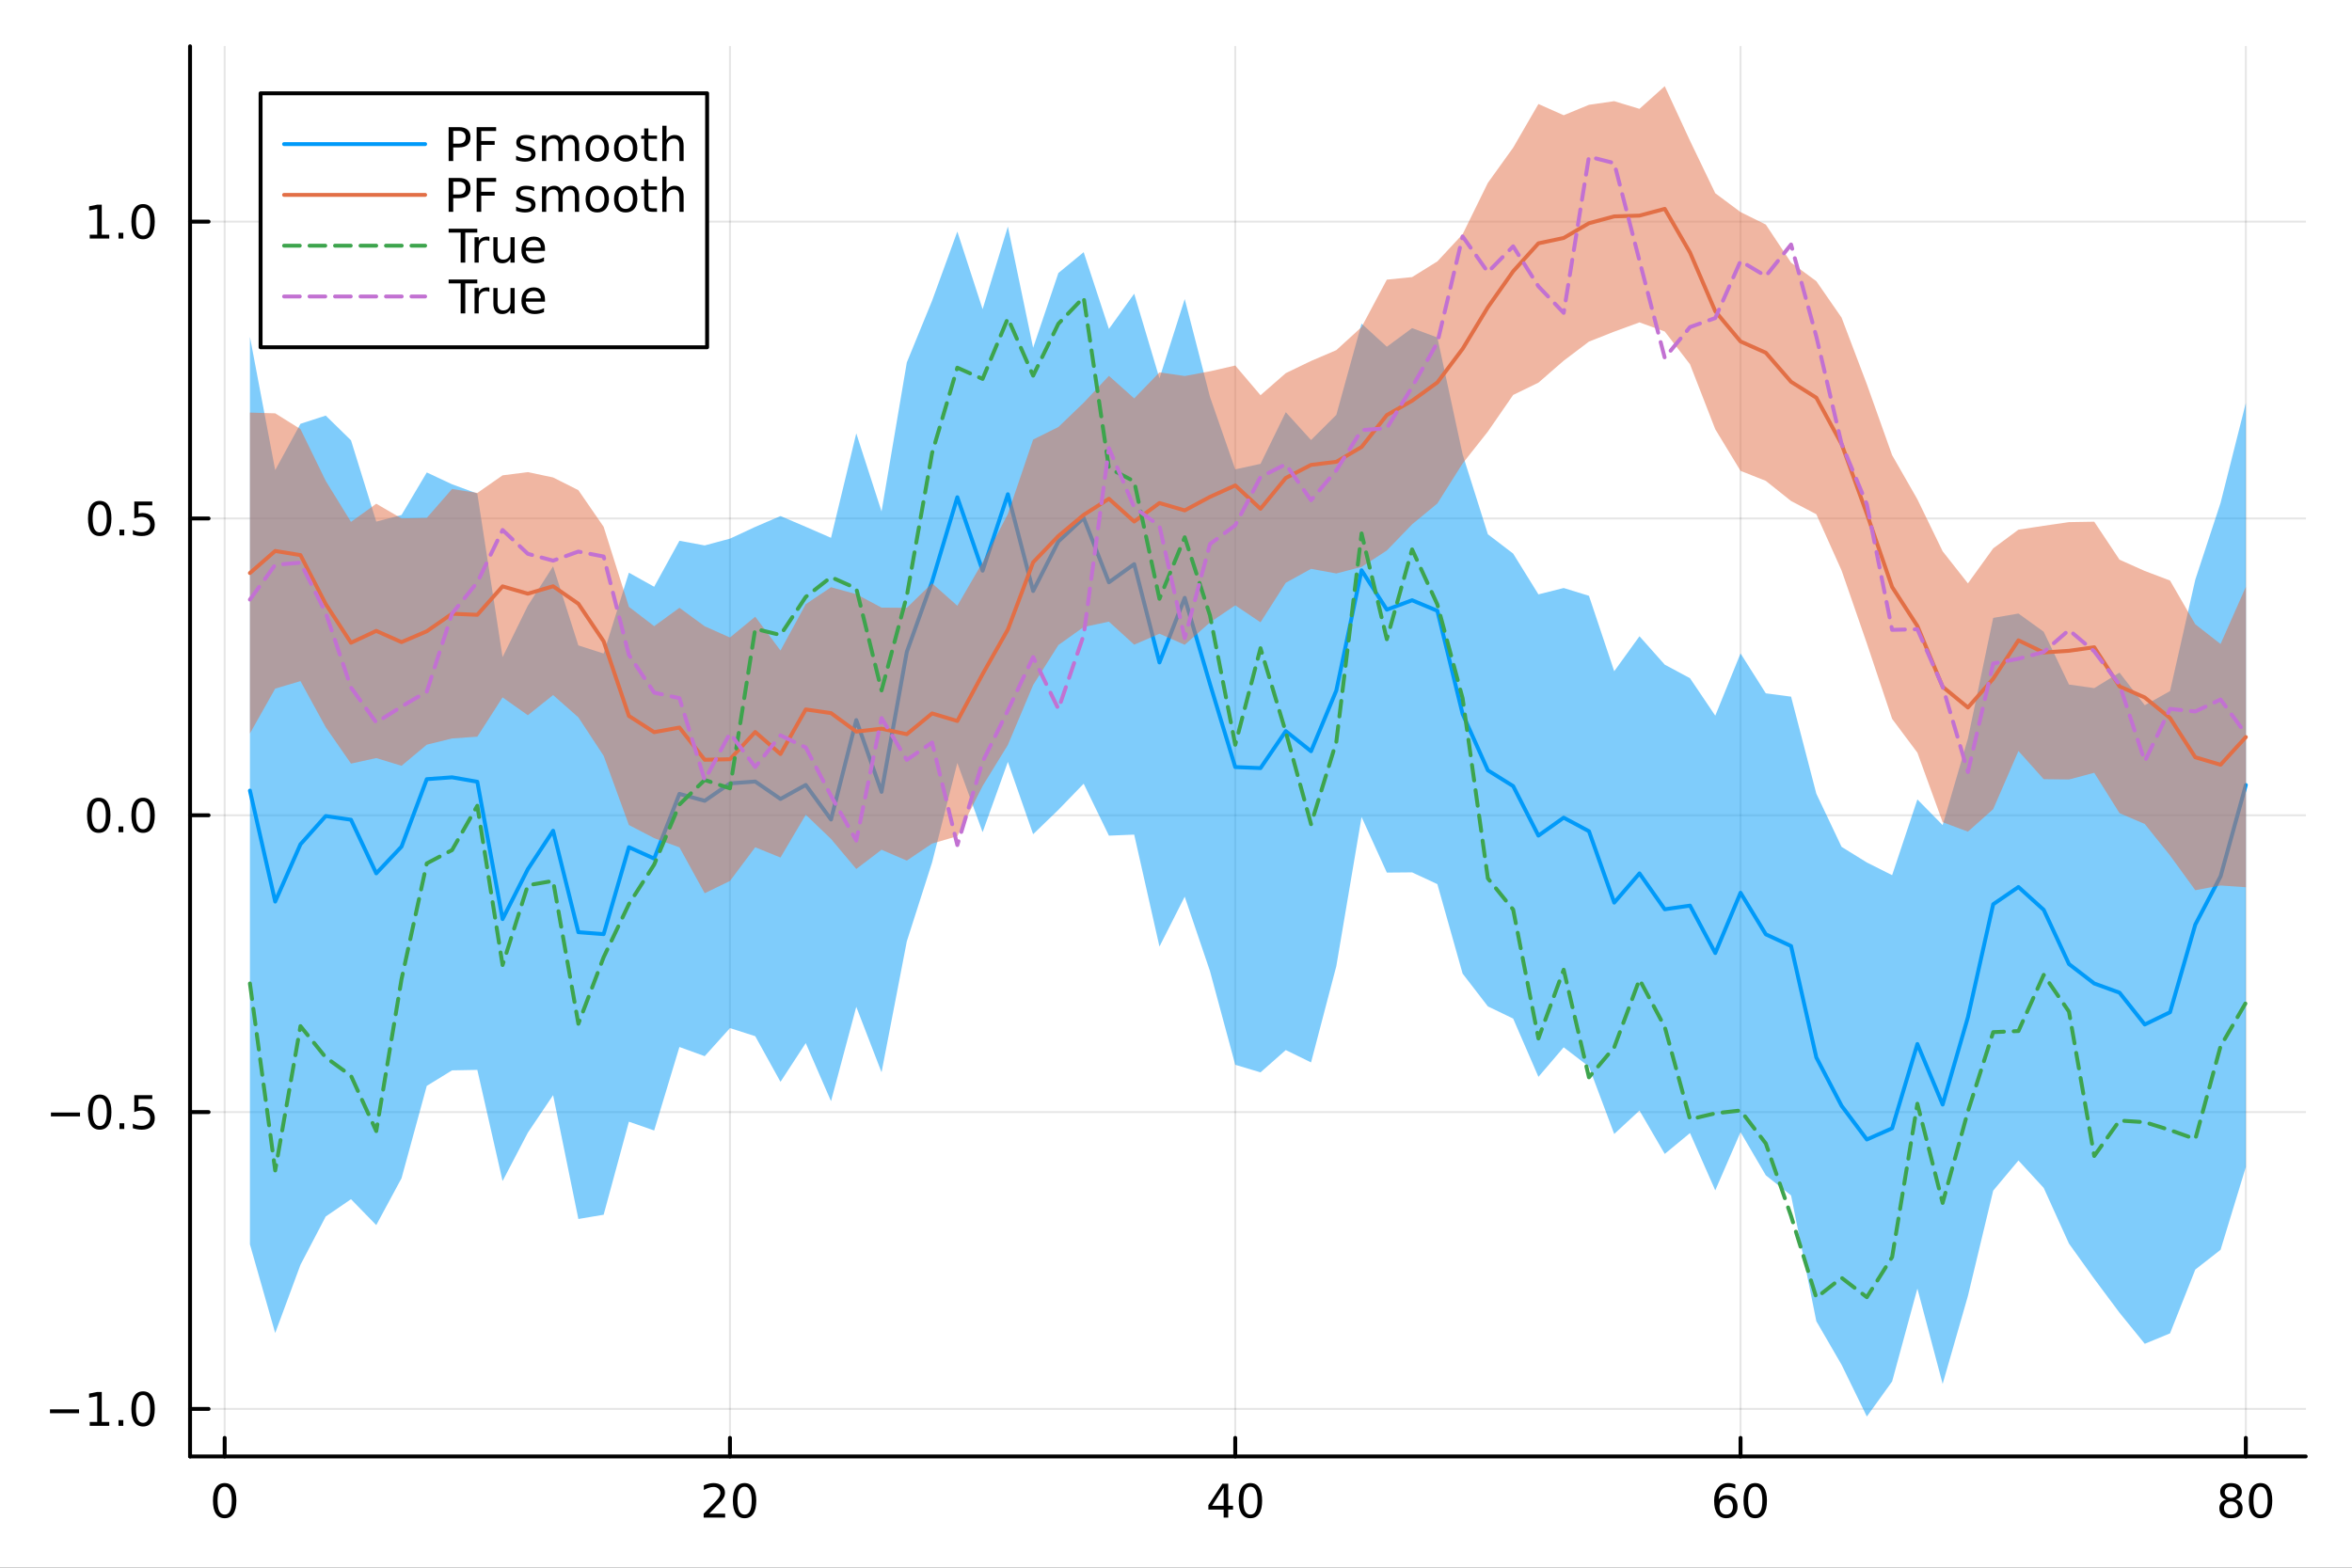<?xml version="1.0" encoding="utf-8"?>
<svg xmlns="http://www.w3.org/2000/svg" xmlns:xlink="http://www.w3.org/1999/xlink" width="600" height="400" viewBox="0 0 2400 1600">
<rect x="0" y="0" width="2400" height="1600" fill="#333333" stroke="none"/>
<defs>
  <clipPath id="clip260">
    <rect x="0" y="0" width="2400" height="1600"/>
  </clipPath>
</defs>
<path clip-path="url(#clip260)" d="M0 1600 L2400 1600 L2400 0 L0 0  Z" fill="#ffffff" fill-rule="evenodd" fill-opacity="1"/>
<defs>
  <clipPath id="clip261">
    <rect x="480" y="0" width="1681" height="1600"/>
  </clipPath>
</defs>
<path clip-path="url(#clip260)" d="M193.936 1486.45 L2352.76 1486.45 L2352.76 47.244 L193.936 47.244  Z" fill="#ffffff" fill-rule="evenodd" fill-opacity="1"/>
<defs>
  <clipPath id="clip262">
    <rect x="193" y="47" width="2160" height="1440"/>
  </clipPath>
</defs>
<polyline clip-path="url(#clip262)" style="stroke:#000000; stroke-linecap:round; stroke-linejoin:round; stroke-width:2; stroke-opacity:0.1; fill:none" points="229.255,1486.45 229.255,47.244 "/>
<polyline clip-path="url(#clip262)" style="stroke:#000000; stroke-linecap:round; stroke-linejoin:round; stroke-width:2; stroke-opacity:0.1; fill:none" points="744.855,1486.45 744.855,47.244 "/>
<polyline clip-path="url(#clip262)" style="stroke:#000000; stroke-linecap:round; stroke-linejoin:round; stroke-width:2; stroke-opacity:0.1; fill:none" points="1260.46,1486.45 1260.46,47.244 "/>
<polyline clip-path="url(#clip262)" style="stroke:#000000; stroke-linecap:round; stroke-linejoin:round; stroke-width:2; stroke-opacity:0.1; fill:none" points="1776.06,1486.45 1776.06,47.244 "/>
<polyline clip-path="url(#clip262)" style="stroke:#000000; stroke-linecap:round; stroke-linejoin:round; stroke-width:2; stroke-opacity:0.1; fill:none" points="2291.66,1486.45 2291.66,47.244 "/>
<polyline clip-path="url(#clip262)" style="stroke:#000000; stroke-linecap:round; stroke-linejoin:round; stroke-width:2; stroke-opacity:0.1; fill:none" points="193.936,1437.95 2352.76,1437.95 "/>
<polyline clip-path="url(#clip262)" style="stroke:#000000; stroke-linecap:round; stroke-linejoin:round; stroke-width:2; stroke-opacity:0.1; fill:none" points="193.936,1135.01 2352.76,1135.01 "/>
<polyline clip-path="url(#clip262)" style="stroke:#000000; stroke-linecap:round; stroke-linejoin:round; stroke-width:2; stroke-opacity:0.1; fill:none" points="193.936,832.074 2352.76,832.074 "/>
<polyline clip-path="url(#clip262)" style="stroke:#000000; stroke-linecap:round; stroke-linejoin:round; stroke-width:2; stroke-opacity:0.1; fill:none" points="193.936,529.137 2352.76,529.137 "/>
<polyline clip-path="url(#clip262)" style="stroke:#000000; stroke-linecap:round; stroke-linejoin:round; stroke-width:2; stroke-opacity:0.1; fill:none" points="193.936,226.2 2352.76,226.2 "/>
<polyline clip-path="url(#clip260)" style="stroke:#000000; stroke-linecap:round; stroke-linejoin:round; stroke-width:4; stroke-opacity:1; fill:none" points="193.936,1486.45 2352.76,1486.45 "/>
<polyline clip-path="url(#clip260)" style="stroke:#000000; stroke-linecap:round; stroke-linejoin:round; stroke-width:4; stroke-opacity:1; fill:none" points="229.255,1486.45 229.255,1467.55 "/>
<polyline clip-path="url(#clip260)" style="stroke:#000000; stroke-linecap:round; stroke-linejoin:round; stroke-width:4; stroke-opacity:1; fill:none" points="744.855,1486.45 744.855,1467.55 "/>
<polyline clip-path="url(#clip260)" style="stroke:#000000; stroke-linecap:round; stroke-linejoin:round; stroke-width:4; stroke-opacity:1; fill:none" points="1260.46,1486.45 1260.46,1467.55 "/>
<polyline clip-path="url(#clip260)" style="stroke:#000000; stroke-linecap:round; stroke-linejoin:round; stroke-width:4; stroke-opacity:1; fill:none" points="1776.06,1486.45 1776.06,1467.55 "/>
<polyline clip-path="url(#clip260)" style="stroke:#000000; stroke-linecap:round; stroke-linejoin:round; stroke-width:4; stroke-opacity:1; fill:none" points="2291.66,1486.45 2291.66,1467.55 "/>
<path clip-path="url(#clip260)" d="M229.255 1517.37 Q225.644 1517.37 223.815 1520.93 Q222.009 1524.47 222.009 1531.6 Q222.009 1538.71 223.815 1542.27 Q225.644 1545.82 229.255 1545.82 Q232.889 1545.82 234.694 1542.27 Q236.523 1538.71 236.523 1531.6 Q236.523 1524.47 234.694 1520.93 Q232.889 1517.37 229.255 1517.37 M229.255 1513.66 Q235.065 1513.66 238.12 1518.27 Q241.199 1522.85 241.199 1531.6 Q241.199 1540.33 238.12 1544.94 Q235.065 1549.52 229.255 1549.52 Q223.444 1549.52 220.366 1544.94 Q217.31 1540.33 217.31 1531.6 Q217.31 1522.85 220.366 1518.27 Q223.444 1513.66 229.255 1513.66 Z" fill="#000000" fill-rule="nonzero" fill-opacity="1" /><path clip-path="url(#clip260)" d="M723.629 1544.91 L739.948 1544.91 L739.948 1548.85 L718.004 1548.85 L718.004 1544.91 Q720.666 1542.16 725.249 1537.53 Q729.855 1532.88 731.036 1531.53 Q733.281 1529.01 734.161 1527.27 Q735.064 1525.51 735.064 1523.82 Q735.064 1521.07 733.119 1519.33 Q731.198 1517.6 728.096 1517.6 Q725.897 1517.6 723.443 1518.36 Q721.013 1519.13 718.235 1520.68 L718.235 1515.95 Q721.059 1514.82 723.513 1514.24 Q725.967 1513.66 728.004 1513.66 Q733.374 1513.66 736.568 1516.35 Q739.763 1519.03 739.763 1523.52 Q739.763 1525.65 738.953 1527.57 Q738.166 1529.47 736.059 1532.07 Q735.48 1532.74 732.379 1535.95 Q729.277 1539.15 723.629 1544.91 Z" fill="#000000" fill-rule="nonzero" fill-opacity="1" /><path clip-path="url(#clip260)" d="M759.763 1517.37 Q756.152 1517.37 754.323 1520.93 Q752.517 1524.47 752.517 1531.6 Q752.517 1538.71 754.323 1542.27 Q756.152 1545.82 759.763 1545.82 Q763.397 1545.82 765.202 1542.27 Q767.031 1538.71 767.031 1531.6 Q767.031 1524.47 765.202 1520.93 Q763.397 1517.37 759.763 1517.37 M759.763 1513.66 Q765.573 1513.66 768.628 1518.27 Q771.707 1522.85 771.707 1531.6 Q771.707 1540.33 768.628 1544.94 Q765.573 1549.52 759.763 1549.52 Q753.952 1549.52 750.874 1544.94 Q747.818 1540.33 747.818 1531.6 Q747.818 1522.85 750.874 1518.27 Q753.952 1513.66 759.763 1513.66 Z" fill="#000000" fill-rule="nonzero" fill-opacity="1" /><path clip-path="url(#clip260)" d="M1248.63 1518.36 L1236.82 1536.81 L1248.63 1536.81 L1248.63 1518.36 M1247.4 1514.29 L1253.28 1514.29 L1253.28 1536.81 L1258.21 1536.81 L1258.21 1540.7 L1253.28 1540.7 L1253.28 1548.85 L1248.63 1548.85 L1248.63 1540.7 L1233.03 1540.7 L1233.03 1536.19 L1247.4 1514.29 Z" fill="#000000" fill-rule="nonzero" fill-opacity="1" /><path clip-path="url(#clip260)" d="M1275.94 1517.37 Q1272.33 1517.37 1270.5 1520.93 Q1268.7 1524.47 1268.7 1531.6 Q1268.7 1538.71 1270.5 1542.27 Q1272.33 1545.82 1275.94 1545.82 Q1279.58 1545.82 1281.38 1542.27 Q1283.21 1538.71 1283.21 1531.6 Q1283.21 1524.47 1281.38 1520.93 Q1279.58 1517.37 1275.94 1517.37 M1275.94 1513.66 Q1281.75 1513.66 1284.81 1518.27 Q1287.89 1522.85 1287.89 1531.6 Q1287.89 1540.33 1284.81 1544.94 Q1281.75 1549.52 1275.94 1549.52 Q1270.13 1549.52 1267.05 1544.94 Q1264 1540.33 1264 1531.6 Q1264 1522.85 1267.05 1518.27 Q1270.13 1513.66 1275.94 1513.66 Z" fill="#000000" fill-rule="nonzero" fill-opacity="1" /><path clip-path="url(#clip260)" d="M1761.46 1529.7 Q1758.31 1529.7 1756.46 1531.86 Q1754.63 1534.01 1754.63 1537.76 Q1754.63 1541.49 1756.46 1543.66 Q1758.31 1545.82 1761.46 1545.82 Q1764.61 1545.82 1766.44 1543.66 Q1768.29 1541.49 1768.29 1537.76 Q1768.29 1534.01 1766.44 1531.86 Q1764.61 1529.7 1761.46 1529.7 M1770.74 1515.05 L1770.74 1519.31 Q1768.98 1518.48 1767.18 1518.04 Q1765.4 1517.6 1763.64 1517.6 Q1759.01 1517.6 1756.55 1520.72 Q1754.12 1523.85 1753.78 1530.17 Q1755.14 1528.15 1757.2 1527.09 Q1759.26 1526 1761.74 1526 Q1766.95 1526 1769.96 1529.17 Q1772.99 1532.32 1772.99 1537.76 Q1772.99 1543.08 1769.84 1546.3 Q1766.69 1549.52 1761.46 1549.52 Q1755.47 1549.52 1752.3 1544.94 Q1749.12 1540.33 1749.12 1531.6 Q1749.12 1523.41 1753.01 1518.55 Q1756.9 1513.66 1763.45 1513.66 Q1765.21 1513.66 1766.99 1514.01 Q1768.8 1514.36 1770.74 1515.05 Z" fill="#000000" fill-rule="nonzero" fill-opacity="1" /><path clip-path="url(#clip260)" d="M1791.04 1517.37 Q1787.43 1517.37 1785.61 1520.93 Q1783.8 1524.47 1783.8 1531.6 Q1783.8 1538.71 1785.61 1542.27 Q1787.43 1545.82 1791.04 1545.82 Q1794.68 1545.82 1796.48 1542.27 Q1798.31 1538.71 1798.31 1531.6 Q1798.31 1524.47 1796.48 1520.93 Q1794.68 1517.37 1791.04 1517.37 M1791.04 1513.66 Q1796.86 1513.66 1799.91 1518.27 Q1802.99 1522.85 1802.99 1531.6 Q1802.99 1540.33 1799.91 1544.94 Q1796.86 1549.52 1791.04 1549.52 Q1785.23 1549.52 1782.16 1544.94 Q1779.1 1540.33 1779.1 1531.6 Q1779.1 1522.85 1782.16 1518.27 Q1785.23 1513.66 1791.04 1513.66 Z" fill="#000000" fill-rule="nonzero" fill-opacity="1" /><path clip-path="url(#clip260)" d="M2276.53 1532.44 Q2273.2 1532.44 2271.28 1534.22 Q2269.38 1536 2269.38 1539.13 Q2269.38 1542.25 2271.28 1544.03 Q2273.2 1545.82 2276.53 1545.82 Q2279.86 1545.82 2281.78 1544.03 Q2283.71 1542.23 2283.71 1539.13 Q2283.71 1536 2281.78 1534.22 Q2279.89 1532.44 2276.53 1532.44 M2271.85 1530.45 Q2268.84 1529.7 2267.16 1527.64 Q2265.49 1525.58 2265.49 1522.62 Q2265.49 1518.48 2268.43 1516.07 Q2271.39 1513.66 2276.53 1513.66 Q2281.69 1513.66 2284.63 1516.07 Q2287.57 1518.48 2287.57 1522.62 Q2287.57 1525.58 2285.88 1527.64 Q2284.22 1529.7 2281.23 1530.45 Q2284.61 1531.23 2286.48 1533.52 Q2288.38 1535.82 2288.38 1539.13 Q2288.38 1544.15 2285.3 1546.83 Q2282.25 1549.52 2276.53 1549.52 Q2270.81 1549.52 2267.73 1546.83 Q2264.68 1544.15 2264.68 1539.13 Q2264.68 1535.82 2266.58 1533.52 Q2268.47 1531.23 2271.85 1530.45 M2270.14 1523.06 Q2270.14 1525.75 2271.81 1527.25 Q2273.5 1528.76 2276.53 1528.76 Q2279.54 1528.76 2281.23 1527.25 Q2282.94 1525.75 2282.94 1523.06 Q2282.94 1520.38 2281.23 1518.87 Q2279.54 1517.37 2276.53 1517.37 Q2273.5 1517.37 2271.81 1518.87 Q2270.14 1520.38 2270.14 1523.06 Z" fill="#000000" fill-rule="nonzero" fill-opacity="1" /><path clip-path="url(#clip260)" d="M2306.69 1517.37 Q2303.08 1517.37 2301.25 1520.93 Q2299.45 1524.47 2299.45 1531.6 Q2299.45 1538.71 2301.25 1542.27 Q2303.08 1545.82 2306.69 1545.82 Q2310.33 1545.82 2312.13 1542.27 Q2313.96 1538.71 2313.96 1531.6 Q2313.96 1524.47 2312.13 1520.93 Q2310.33 1517.37 2306.69 1517.37 M2306.69 1513.66 Q2312.5 1513.66 2315.56 1518.27 Q2318.64 1522.85 2318.64 1531.6 Q2318.64 1540.33 2315.56 1544.94 Q2312.5 1549.52 2306.69 1549.52 Q2300.88 1549.52 2297.8 1544.94 Q2294.75 1540.33 2294.75 1531.6 Q2294.75 1522.85 2297.8 1518.27 Q2300.88 1513.66 2306.69 1513.66 Z" fill="#000000" fill-rule="nonzero" fill-opacity="1" /><polyline clip-path="url(#clip260)" style="stroke:#000000; stroke-linecap:round; stroke-linejoin:round; stroke-width:4; stroke-opacity:1; fill:none" points="193.936,1486.45 193.936,47.244 "/>
<polyline clip-path="url(#clip260)" style="stroke:#000000; stroke-linecap:round; stroke-linejoin:round; stroke-width:4; stroke-opacity:1; fill:none" points="193.936,1437.95 212.834,1437.95 "/>
<polyline clip-path="url(#clip260)" style="stroke:#000000; stroke-linecap:round; stroke-linejoin:round; stroke-width:4; stroke-opacity:1; fill:none" points="193.936,1135.01 212.834,1135.01 "/>
<polyline clip-path="url(#clip260)" style="stroke:#000000; stroke-linecap:round; stroke-linejoin:round; stroke-width:4; stroke-opacity:1; fill:none" points="193.936,832.074 212.834,832.074 "/>
<polyline clip-path="url(#clip260)" style="stroke:#000000; stroke-linecap:round; stroke-linejoin:round; stroke-width:4; stroke-opacity:1; fill:none" points="193.936,529.137 212.834,529.137 "/>
<polyline clip-path="url(#clip260)" style="stroke:#000000; stroke-linecap:round; stroke-linejoin:round; stroke-width:4; stroke-opacity:1; fill:none" points="193.936,226.2 212.834,226.2 "/>
<path clip-path="url(#clip260)" d="M50.992 1438.4 L80.668 1438.4 L80.668 1442.34 L50.992 1442.34 L50.992 1438.4 Z" fill="#000000" fill-rule="nonzero" fill-opacity="1" /><path clip-path="url(#clip260)" d="M91.571 1451.29 L99.21 1451.29 L99.21 1424.93 L90.899 1426.59 L90.899 1422.34 L99.163 1420.67 L103.839 1420.67 L103.839 1451.29 L111.478 1451.29 L111.478 1455.23 L91.571 1455.23 L91.571 1451.29 Z" fill="#000000" fill-rule="nonzero" fill-opacity="1" /><path clip-path="url(#clip260)" d="M120.922 1449.35 L125.807 1449.35 L125.807 1455.23 L120.922 1455.23 L120.922 1449.35 Z" fill="#000000" fill-rule="nonzero" fill-opacity="1" /><path clip-path="url(#clip260)" d="M145.992 1423.75 Q142.381 1423.75 140.552 1427.31 Q138.746 1430.85 138.746 1437.98 Q138.746 1445.09 140.552 1448.65 Q142.381 1452.2 145.992 1452.2 Q149.626 1452.2 151.431 1448.65 Q153.26 1445.09 153.26 1437.98 Q153.26 1430.85 151.431 1427.31 Q149.626 1423.75 145.992 1423.75 M145.992 1420.04 Q151.802 1420.04 154.857 1424.65 Q157.936 1429.23 157.936 1437.98 Q157.936 1446.71 154.857 1451.32 Q151.802 1455.9 145.992 1455.9 Q140.181 1455.9 137.103 1451.32 Q134.047 1446.71 134.047 1437.98 Q134.047 1429.23 137.103 1424.65 Q140.181 1420.04 145.992 1420.04 Z" fill="#000000" fill-rule="nonzero" fill-opacity="1" /><path clip-path="url(#clip260)" d="M51.987 1135.46 L81.663 1135.46 L81.663 1139.4 L51.987 1139.4 L51.987 1135.46 Z" fill="#000000" fill-rule="nonzero" fill-opacity="1" /><path clip-path="url(#clip260)" d="M101.756 1120.81 Q98.145 1120.81 96.316 1124.37 Q94.51 1127.92 94.51 1135.05 Q94.51 1142.15 96.316 1145.72 Q98.145 1149.26 101.756 1149.26 Q105.39 1149.26 107.196 1145.72 Q109.024 1142.15 109.024 1135.05 Q109.024 1127.92 107.196 1124.37 Q105.39 1120.81 101.756 1120.81 M101.756 1117.11 Q107.566 1117.11 110.621 1121.71 Q113.7 1126.3 113.7 1135.05 Q113.7 1143.77 110.621 1148.38 Q107.566 1152.96 101.756 1152.96 Q95.946 1152.96 92.867 1148.38 Q89.811 1143.77 89.811 1135.05 Q89.811 1126.3 92.867 1121.71 Q95.946 1117.11 101.756 1117.11 Z" fill="#000000" fill-rule="nonzero" fill-opacity="1" /><path clip-path="url(#clip260)" d="M121.918 1146.41 L126.802 1146.41 L126.802 1152.29 L121.918 1152.29 L121.918 1146.41 Z" fill="#000000" fill-rule="nonzero" fill-opacity="1" /><path clip-path="url(#clip260)" d="M137.033 1117.73 L155.39 1117.73 L155.39 1121.67 L141.316 1121.67 L141.316 1130.14 Q142.334 1129.79 143.353 1129.63 Q144.371 1129.44 145.39 1129.44 Q151.177 1129.44 154.556 1132.62 Q157.936 1135.79 157.936 1141.2 Q157.936 1146.78 154.464 1149.88 Q150.992 1152.96 144.672 1152.96 Q142.496 1152.96 140.228 1152.59 Q137.982 1152.22 135.575 1151.48 L135.575 1146.78 Q137.658 1147.92 139.881 1148.47 Q142.103 1149.03 144.58 1149.03 Q148.584 1149.03 150.922 1146.92 Q153.26 1144.81 153.26 1141.2 Q153.26 1137.59 150.922 1135.49 Q148.584 1133.38 144.58 1133.38 Q142.705 1133.38 140.83 1133.8 Q138.978 1134.21 137.033 1135.09 L137.033 1117.73 Z" fill="#000000" fill-rule="nonzero" fill-opacity="1" /><path clip-path="url(#clip260)" d="M100.76 817.873 Q97.149 817.873 95.321 821.438 Q93.515 824.979 93.515 832.109 Q93.515 839.215 95.321 842.78 Q97.149 846.322 100.76 846.322 Q104.395 846.322 106.2 842.78 Q108.029 839.215 108.029 832.109 Q108.029 824.979 106.2 821.438 Q104.395 817.873 100.76 817.873 M100.76 814.169 Q106.571 814.169 109.626 818.776 Q112.705 823.359 112.705 832.109 Q112.705 840.836 109.626 845.442 Q106.571 850.026 100.76 850.026 Q94.95 850.026 91.871 845.442 Q88.816 840.836 88.816 832.109 Q88.816 823.359 91.871 818.776 Q94.95 814.169 100.76 814.169 Z" fill="#000000" fill-rule="nonzero" fill-opacity="1" /><path clip-path="url(#clip260)" d="M120.922 843.475 L125.807 843.475 L125.807 849.354 L120.922 849.354 L120.922 843.475 Z" fill="#000000" fill-rule="nonzero" fill-opacity="1" /><path clip-path="url(#clip260)" d="M145.992 817.873 Q142.381 817.873 140.552 821.438 Q138.746 824.979 138.746 832.109 Q138.746 839.215 140.552 842.78 Q142.381 846.322 145.992 846.322 Q149.626 846.322 151.431 842.78 Q153.26 839.215 153.26 832.109 Q153.26 824.979 151.431 821.438 Q149.626 817.873 145.992 817.873 M145.992 814.169 Q151.802 814.169 154.857 818.776 Q157.936 823.359 157.936 832.109 Q157.936 840.836 154.857 845.442 Q151.802 850.026 145.992 850.026 Q140.181 850.026 137.103 845.442 Q134.047 840.836 134.047 832.109 Q134.047 823.359 137.103 818.776 Q140.181 814.169 145.992 814.169 Z" fill="#000000" fill-rule="nonzero" fill-opacity="1" /><path clip-path="url(#clip260)" d="M101.756 514.936 Q98.145 514.936 96.316 518.501 Q94.51 522.042 94.51 529.172 Q94.51 536.278 96.316 539.843 Q98.145 543.385 101.756 543.385 Q105.39 543.385 107.196 539.843 Q109.024 536.278 109.024 529.172 Q109.024 522.042 107.196 518.501 Q105.39 514.936 101.756 514.936 M101.756 511.232 Q107.566 511.232 110.621 515.839 Q113.7 520.422 113.7 529.172 Q113.7 537.899 110.621 542.505 Q107.566 547.088 101.756 547.088 Q95.946 547.088 92.867 542.505 Q89.811 537.899 89.811 529.172 Q89.811 520.422 92.867 515.839 Q95.946 511.232 101.756 511.232 Z" fill="#000000" fill-rule="nonzero" fill-opacity="1" /><path clip-path="url(#clip260)" d="M121.918 540.538 L126.802 540.538 L126.802 546.417 L121.918 546.417 L121.918 540.538 Z" fill="#000000" fill-rule="nonzero" fill-opacity="1" /><path clip-path="url(#clip260)" d="M137.033 511.857 L155.39 511.857 L155.39 515.792 L141.316 515.792 L141.316 524.265 Q142.334 523.917 143.353 523.755 Q144.371 523.57 145.39 523.57 Q151.177 523.57 154.556 526.741 Q157.936 529.913 157.936 535.329 Q157.936 540.908 154.464 544.01 Q150.992 547.088 144.672 547.088 Q142.496 547.088 140.228 546.718 Q137.982 546.348 135.575 545.607 L135.575 540.908 Q137.658 542.042 139.881 542.598 Q142.103 543.153 144.58 543.153 Q148.584 543.153 150.922 541.047 Q153.26 538.94 153.26 535.329 Q153.26 531.718 150.922 529.612 Q148.584 527.505 144.58 527.505 Q142.705 527.505 140.83 527.922 Q138.978 528.339 137.033 529.218 L137.033 511.857 Z" fill="#000000" fill-rule="nonzero" fill-opacity="1" /><path clip-path="url(#clip260)" d="M91.571 239.545 L99.21 239.545 L99.21 213.179 L90.899 214.846 L90.899 210.587 L99.163 208.92 L103.839 208.92 L103.839 239.545 L111.478 239.545 L111.478 243.48 L91.571 243.48 L91.571 239.545 Z" fill="#000000" fill-rule="nonzero" fill-opacity="1" /><path clip-path="url(#clip260)" d="M120.922 237.6 L125.807 237.6 L125.807 243.48 L120.922 243.48 L120.922 237.6 Z" fill="#000000" fill-rule="nonzero" fill-opacity="1" /><path clip-path="url(#clip260)" d="M145.992 211.999 Q142.381 211.999 140.552 215.564 Q138.746 219.105 138.746 226.235 Q138.746 233.341 140.552 236.906 Q142.381 240.448 145.992 240.448 Q149.626 240.448 151.431 236.906 Q153.26 233.341 153.26 226.235 Q153.26 219.105 151.431 215.564 Q149.626 211.999 145.992 211.999 M145.992 208.295 Q151.802 208.295 154.857 212.902 Q157.936 217.485 157.936 226.235 Q157.936 234.962 154.857 239.568 Q151.802 244.151 145.992 244.151 Q140.181 244.151 137.103 239.568 Q134.047 234.962 134.047 226.235 Q134.047 217.485 137.103 212.902 Q140.181 208.295 145.992 208.295 Z" fill="#000000" fill-rule="nonzero" fill-opacity="1" /><path clip-path="url(#clip262)" d="M255.035 1270.01 L280.815 1360.53 L306.595 1290.88 L332.375 1241.56 L358.155 1223.92 L383.935 1250.35 L409.715 1202.53 L435.495 1108.24 L461.275 1092.42 L487.055 1091.93 L512.835 1205.39 L538.615 1156.03 L564.395 1117.73 L590.175 1244.11 L615.955 1239.76 L641.735 1144.81 L667.515 1153.78 L693.295 1068.57 L719.075 1077.94 L744.855 1049.3 L770.635 1057.54 L796.415 1104.14 L822.195 1064.59 L847.975 1123.9 L873.755 1027.56 L899.535 1094.41 L925.316 960.76 L951.096 880.229 L976.876 778.661 L1002.66 849.344 L1028.44 777.594 L1054.22 851.405 L1080 826.502 L1105.78 799.85 L1131.56 852.868 L1157.34 851.805 L1183.12 966.086 L1208.9 915.155 L1234.68 991.174 L1260.46 1086.75 L1286.24 1094.46 L1312.02 1071.7 L1337.8 1084.31 L1363.58 986.098 L1389.36 833.822 L1415.14 890.582 L1440.92 890.355 L1466.7 902.367 L1492.48 993.727 L1518.26 1027.14 L1544.04 1039.59 L1569.82 1099.05 L1595.6 1068.9 L1621.38 1088.62 L1647.16 1157.35 L1672.94 1133.44 L1698.72 1177.69 L1724.5 1156.4 L1750.28 1214.94 L1776.06 1155.43 L1801.84 1199.52 L1827.62 1220.06 L1853.4 1348.45 L1879.18 1392.91 L1904.96 1445.72 L1930.74 1409.93 L1956.52 1315.13 L1982.3 1412.47 L2008.08 1322.66 L2033.86 1215.2 L2059.64 1184.4 L2085.42 1212.41 L2111.2 1269.23 L2136.98 1305.19 L2162.76 1339.78 L2188.54 1371.5 L2214.32 1360.84 L2240.1 1295.73 L2265.88 1275.55 L2291.66 1191.1 L2291.66 411.305 L2265.88 513.195 L2240.1 591.583 L2214.32 705.328 L2188.54 719.743 L2162.76 686.459 L2136.98 702.311 L2111.2 698.633 L2085.42 644.781 L2059.64 626.163 L2033.86 630.638 L2008.08 753.711 L1982.3 842.127 L1956.52 815.907 L1930.74 893.218 L1904.96 880.255 L1879.18 864.33 L1853.4 810.05 L1827.62 711.008 L1801.84 707.604 L1776.06 666.873 L1750.28 730.443 L1724.5 692.199 L1698.72 678.352 L1672.94 649.375 L1647.16 685.082 L1621.38 608.08 L1595.6 600.148 L1569.82 606.614 L1544.04 565.006 L1518.26 545.289 L1492.48 463.752 L1466.7 344.432 L1440.92 334.873 L1415.14 353.875 L1389.36 330.28 L1363.58 423.422 L1337.8 449.111 L1312.02 420.662 L1286.24 473.408 L1260.46 479.029 L1234.68 405.03 L1208.9 305.235 L1183.12 386.148 L1157.34 299.747 L1131.56 335.73 L1105.78 257.374 L1080 278.62 L1054.22 354.951 L1028.44 231.244 L1002.66 315.578 L976.876 236.328 L951.096 306.945 L925.316 369.935 L899.535 521.972 L873.755 442.304 L847.975 548.908 L822.195 537.68 L796.415 526.689 L770.635 537.751 L744.855 549.737 L719.075 556.681 L693.295 551.922 L667.515 598.854 L641.735 584.49 L615.955 667.018 L590.175 658.692 L564.395 577.962 L538.615 618.147 L512.835 670.663 L487.055 503.763 L461.275 494.255 L435.495 482.198 L409.715 525.61 L383.935 532.375 L358.155 449.358 L332.375 424.158 L306.595 432.53 L280.815 479.818 L255.035 343.801  Z" fill="#009af9" fill-rule="evenodd" fill-opacity="0.5"/>
<polyline clip-path="url(#clip262)" style="stroke:#009af9; stroke-linecap:round; stroke-linejoin:round; stroke-width:4; stroke-opacity:1; fill:none" points="255.035,806.908 280.815,920.173 306.595,861.704 332.375,832.86 358.155,836.64 383.935,891.361 409.715,864.071 435.495,795.22 461.275,793.339 487.055,797.845 512.835,938.025 538.615,887.09 564.395,847.848 590.175,951.401 615.955,953.388 641.735,864.648 667.515,876.317 693.295,810.245 719.075,817.31 744.855,799.516 770.635,797.645 796.415,815.412 822.195,801.133 847.975,836.402 873.755,734.93 899.535,808.189 925.316,665.347 951.096,593.587 976.876,507.494 1002.66,582.461 1028.44,504.419 1054.22,603.178 1080,552.561 1105.78,528.612 1131.56,594.299 1157.34,575.776 1183.12,676.117 1208.9,610.195 1234.68,698.102 1260.46,782.89 1286.24,783.933 1312.02,746.181 1337.8,766.712 1363.58,704.76 1389.36,582.051 1415.14,622.229 1440.92,612.614 1466.7,623.399 1492.48,728.74 1518.26,786.216 1544.04,802.296 1569.82,852.831 1595.6,834.522 1621.38,848.349 1647.16,921.216 1672.94,891.408 1698.72,928.02 1724.5,924.3 1750.28,972.693 1776.06,911.152 1801.84,953.564 1827.62,965.534 1853.4,1079.25 1879.18,1128.62 1904.96,1162.99 1930.74,1151.57 1956.52,1065.52 1982.3,1127.3 2008.08,1038.18 2033.86,922.92 2059.64,905.28 2085.42,928.595 2111.2,983.93 2136.98,1003.75 2162.76,1013.12 2188.54,1045.62 2214.32,1033.09 2240.1,943.658 2265.88,894.372 2291.66,801.202 "/>
<path clip-path="url(#clip262)" d="M255.035 748.575 L280.815 702.796 L306.595 695.155 L332.375 742.224 L358.155 779.334 L383.935 773.692 L409.715 781.572 L435.495 760.023 L461.275 753.683 L487.055 751.865 L512.835 711.756 L538.615 729.987 L564.395 709.392 L590.175 732.136 L615.955 771.366 L641.735 842.03 L667.515 855.4 L693.295 864.809 L719.075 911.643 L744.855 899.122 L770.635 864.733 L796.415 875.214 L822.195 831.514 L847.975 856.236 L873.755 886.904 L899.535 867.27 L925.316 878.341 L951.096 860.967 L976.876 853.415 L1002.66 802.214 L1028.44 760.301 L1054.22 699.143 L1080 658.326 L1105.78 639.952 L1131.56 634.465 L1157.34 657.958 L1183.12 646.769 L1208.9 658.064 L1234.68 635.258 L1260.46 617.805 L1286.24 635.146 L1312.02 594.791 L1337.8 580.564 L1363.58 585.3 L1389.36 578.588 L1415.14 561.841 L1440.92 535.151 L1466.7 513.858 L1492.48 473.014 L1518.26 440.425 L1544.04 403.093 L1569.82 390.551 L1595.6 368.151 L1621.38 348.647 L1647.16 338.455 L1672.94 329.024 L1698.72 338.354 L1724.5 371.823 L1750.28 438.117 L1776.06 480.563 L1801.84 490.77 L1827.62 511.334 L1853.4 524.846 L1879.18 582.286 L1904.96 656.669 L1930.74 733.702 L1956.52 768.196 L1982.3 839.139 L2008.08 848.789 L2033.86 825.853 L2059.64 766.479 L2085.42 795.244 L2111.2 795.536 L2136.98 788.708 L2162.76 829.913 L2188.54 840.977 L2214.32 873.123 L2240.1 908.56 L2265.88 903.73 L2291.66 905.531 L2291.66 599.005 L2265.88 657.259 L2240.1 637.161 L2214.32 592.508 L2188.54 582.73 L2162.76 571.212 L2136.98 532.453 L2111.2 532.881 L2085.42 536.632 L2059.64 540.582 L2033.86 559.708 L2008.08 595.392 L1982.3 562.673 L1956.52 509.607 L1930.74 464.547 L1904.96 392.173 L1879.18 324.208 L1853.4 286.985 L1827.62 268.01 L1801.84 229.191 L1776.06 216.45 L1750.28 197.217 L1724.5 143.668 L1698.72 87.976 L1672.94 111.083 L1647.16 103.264 L1621.38 106.984 L1595.6 117.607 L1569.82 106.15 L1544.04 150.689 L1518.26 186.576 L1492.48 239.032 L1466.7 266.782 L1440.92 282.811 L1415.14 285.404 L1389.36 333.808 L1363.58 357.361 L1337.8 368.388 L1312.02 380.834 L1286.24 403.361 L1260.46 373.059 L1234.68 378.967 L1208.9 383.773 L1183.12 380.042 L1157.34 406.621 L1131.56 383.599 L1105.78 411.033 L1080 435.794 L1054.22 448.617 L1028.44 524.589 L1002.66 573.833 L976.876 618.252 L951.096 595.299 L925.316 620.321 L899.535 620.132 L873.755 606.426 L847.975 599.343 L822.195 616.623 L796.415 663.919 L770.635 629.415 L744.855 650.65 L719.075 639.181 L693.295 620.321 L667.515 639.086 L641.735 619.323 L615.955 537.648 L590.175 500.254 L564.395 487.294 L538.615 481.858 L512.835 485.134 L487.055 503.114 L461.275 499.063 L435.495 528.544 L409.715 529.105 L383.935 514.105 L358.155 532.641 L332.375 490.796 L306.595 437.915 L280.815 421.848 L255.035 421.095  Z" fill="#e26f46" fill-rule="evenodd" fill-opacity="0.5"/>
<polyline clip-path="url(#clip262)" style="stroke:#e26f46; stroke-linecap:round; stroke-linejoin:round; stroke-width:4; stroke-opacity:1; fill:none" points="255.035,584.835 280.815,562.322 306.595,566.535 332.375,616.51 358.155,655.988 383.935,643.899 409.715,655.338 435.495,644.284 461.275,626.373 487.055,627.489 512.835,598.445 538.615,605.922 564.395,598.343 590.175,616.195 615.955,654.507 641.735,730.677 667.515,747.243 693.295,742.565 719.075,775.412 744.855,774.886 770.635,747.074 796.415,769.566 822.195,724.069 847.975,727.789 873.755,746.665 899.535,743.701 925.316,749.331 951.096,728.133 976.876,735.834 1002.66,688.024 1028.44,642.445 1054.22,573.88 1080,547.06 1105.78,525.492 1131.56,509.032 1157.34,532.289 1183.12,513.406 1208.9,520.919 1234.68,507.113 1260.46,495.432 1286.24,519.254 1312.02,487.813 1337.8,474.476 1363.58,471.331 1389.36,456.198 1415.14,423.622 1440.92,408.981 1466.7,390.32 1492.48,356.023 1518.26,313.5 1544.04,276.891 1569.82,248.35 1595.6,242.879 1621.38,227.815 1647.16,220.86 1672.94,220.054 1698.72,213.165 1724.5,257.746 1750.28,317.667 1776.06,348.507 1801.84,359.981 1827.62,389.672 1853.4,405.915 1879.18,453.247 1904.96,524.421 1930.74,599.124 1956.52,638.902 1982.3,700.906 2008.08,722.09 2033.86,692.781 2059.64,653.53 2085.42,665.938 2111.2,664.208 2136.98,660.58 2162.76,700.563 2188.54,711.853 2214.32,732.816 2240.1,772.86 2265.88,780.494 2291.66,752.268 "/>
<polyline clip-path="url(#clip262)" style="stroke:#3da44d; stroke-linecap:round; stroke-linejoin:round; stroke-width:4; stroke-opacity:1; fill:none" stroke-dasharray="16, 10" points="255.035,1003.76 280.815,1194.58 306.595,1047.29 332.375,1079.2 358.155,1097.94 383.935,1154.41 409.715,999.457 435.495,881.187 461.275,867.62 487.055,822.381 512.835,984.927 538.615,903.517 564.395,899.051 590.175,1044.86 615.955,976.968 641.735,922.734 667.515,882.423 693.295,821.103 719.075,796.029 744.855,804.581 770.635,641.791 796.415,648.074 822.195,609.216 847.975,589.017 873.755,600.483 899.535,704.651 925.316,608.208 951.096,462.418 976.876,375.278 1002.66,386.723 1028.44,324.834 1054.22,383.407 1080,330.39 1105.78,303.493 1131.56,477.767 1157.34,491.26 1183.12,611.135 1208.9,548.342 1234.68,628.095 1260.46,760.091 1286.24,661.583 1312.02,747.144 1337.8,841.165 1363.58,757.249 1389.36,544.442 1415.14,652.399 1440.92,560.76 1466.7,616.939 1492.48,712.733 1518.26,896.511 1544.04,928.335 1569.82,1059.88 1595.6,989.704 1621.38,1099.51 1647.16,1068.92 1672.94,999.664 1698.72,1048.09 1724.5,1142.4 1750.28,1136.25 1776.06,1133.36 1801.84,1167.06 1827.62,1241.08 1853.4,1324.43 1879.18,1304.15 1904.96,1323.94 1930.74,1282.98 1956.52,1126.49 1982.3,1227.71 2008.08,1134.33 2033.86,1053.43 2059.64,1052.29 2085.42,994.959 2111.2,1032.5 2136.98,1179.81 2162.76,1143.66 2188.54,1145.3 2214.32,1153.35 2240.1,1162.57 2265.88,1067.84 2291.66,1023.41 "/>
<polyline clip-path="url(#clip262)" style="stroke:#c271d2; stroke-linecap:round; stroke-linejoin:round; stroke-width:4; stroke-opacity:1; fill:none" stroke-dasharray="16, 10" points="255.035,611.937 280.815,576.461 306.595,574.265 332.375,625.517 358.155,701.654 383.935,737.401 409.715,721.159 435.495,705.858 461.275,626.175 487.055,594.324 512.835,540.896 538.615,565.24 564.395,572.181 590.175,562.949 615.955,567.98 641.735,668.371 667.515,706.917 693.295,712.526 719.075,796.101 744.855,748.367 770.635,782.851 796.415,750.504 822.195,762.851 847.975,812.162 873.755,857.924 899.535,732.816 925.316,775.587 951.096,757.794 976.876,862.495 1002.66,777.449 1028.44,724.966 1054.22,670.6 1080,723.603 1105.78,648.267 1131.56,457.332 1157.34,517.828 1183.12,536.745 1208.9,651.265 1234.68,555.284 1260.46,536.11 1286.24,486.798 1312.02,473.785 1337.8,510.557 1363.58,480.008 1389.36,439.016 1415.14,437.03 1440.92,394.987 1466.7,349.695 1492.48,241.284 1518.26,277.745 1544.04,251.413 1569.82,292.241 1595.6,319.323 1621.38,159.864 1647.16,166.464 1672.94,266.075 1698.72,365.217 1724.5,333.818 1750.28,324.589 1776.06,266.43 1801.84,281.809 1827.62,249.561 1853.4,343.474 1879.18,453.011 1904.96,514.658 1930.74,642.83 1956.52,642.215 1982.3,700.806 2008.08,787.912 2033.86,677.15 2059.64,672.338 2085.42,665.425 2111.2,643.005 2136.98,664.807 2162.76,698.764 2188.54,777.003 2214.32,723.501 2240.1,726.134 2265.88,713.919 2291.66,748.98 "/>
<path clip-path="url(#clip260)" d="M265.897 354.418 L721.546 354.418 L721.546 95.218 L265.897 95.218  Z" fill="#ffffff" fill-rule="evenodd" fill-opacity="1"/>
<polyline clip-path="url(#clip260)" style="stroke:#000000; stroke-linecap:round; stroke-linejoin:round; stroke-width:4; stroke-opacity:1; fill:none" points="265.897,354.418 721.546,354.418 721.546,95.218 265.897,95.218 265.897,354.418 "/>
<polyline clip-path="url(#clip260)" style="stroke:#009af9; stroke-linecap:round; stroke-linejoin:round; stroke-width:4; stroke-opacity:1; fill:none" points="289.884,147.058 433.805,147.058 "/>
<path clip-path="url(#clip260)" d="M462.468 133.62 L462.468 146.606 L468.347 146.606 Q471.611 146.606 473.394 144.916 Q475.176 143.227 475.176 140.102 Q475.176 137 473.394 135.31 Q471.611 133.62 468.347 133.62 L462.468 133.62 M457.792 129.778 L468.347 129.778 Q474.157 129.778 477.12 132.416 Q480.106 135.032 480.106 140.102 Q480.106 145.217 477.12 147.833 Q474.157 150.449 468.347 150.449 L462.468 150.449 L462.468 164.338 L457.792 164.338 L457.792 129.778 Z" fill="#000000" fill-rule="nonzero" fill-opacity="1" /><path clip-path="url(#clip260)" d="M486.38 129.778 L506.241 129.778 L506.241 133.713 L491.055 133.713 L491.055 143.898 L504.759 143.898 L504.759 147.833 L491.055 147.833 L491.055 164.338 L486.38 164.338 L486.38 129.778 Z" fill="#000000" fill-rule="nonzero" fill-opacity="1" /><path clip-path="url(#clip260)" d="M545.06 139.176 L545.06 143.203 Q543.254 142.277 541.31 141.815 Q539.365 141.352 537.282 141.352 Q534.111 141.352 532.514 142.324 Q530.94 143.296 530.94 145.24 Q530.94 146.722 532.074 147.578 Q533.208 148.412 536.634 149.176 L538.092 149.5 Q542.629 150.472 544.527 152.254 Q546.449 154.014 546.449 157.185 Q546.449 160.796 543.578 162.902 Q540.731 165.009 535.731 165.009 Q533.648 165.009 531.379 164.592 Q529.134 164.199 526.634 163.388 L526.634 158.99 Q528.995 160.217 531.287 160.842 Q533.578 161.444 535.824 161.444 Q538.833 161.444 540.453 160.426 Q542.074 159.384 542.074 157.509 Q542.074 155.773 540.893 154.847 Q539.736 153.921 535.777 153.064 L534.296 152.717 Q530.338 151.884 528.578 150.171 Q526.819 148.435 526.819 145.426 Q526.819 141.768 529.412 139.778 Q532.004 137.787 536.773 137.787 Q539.134 137.787 541.217 138.134 Q543.301 138.481 545.06 139.176 Z" fill="#000000" fill-rule="nonzero" fill-opacity="1" /><path clip-path="url(#clip260)" d="M573.416 143.389 Q575.013 140.518 577.236 139.153 Q579.458 137.787 582.467 137.787 Q586.518 137.787 588.717 140.634 Q590.916 143.458 590.916 148.689 L590.916 164.338 L586.634 164.338 L586.634 148.828 Q586.634 145.102 585.314 143.296 Q583.995 141.49 581.286 141.49 Q577.976 141.49 576.055 143.69 Q574.134 145.889 574.134 149.685 L574.134 164.338 L569.851 164.338 L569.851 148.828 Q569.851 145.078 568.532 143.296 Q567.212 141.49 564.458 141.49 Q561.194 141.49 559.273 143.713 Q557.351 145.912 557.351 149.685 L557.351 164.338 L553.069 164.338 L553.069 138.412 L557.351 138.412 L557.351 142.44 Q558.81 140.055 560.847 138.921 Q562.884 137.787 565.685 137.787 Q568.509 137.787 570.476 139.222 Q572.467 140.657 573.416 143.389 Z" fill="#000000" fill-rule="nonzero" fill-opacity="1" /><path clip-path="url(#clip260)" d="M609.458 141.398 Q606.032 141.398 604.041 144.083 Q602.05 146.745 602.05 151.398 Q602.05 156.051 604.018 158.736 Q606.009 161.398 609.458 161.398 Q612.86 161.398 614.851 158.713 Q616.842 156.027 616.842 151.398 Q616.842 146.791 614.851 144.106 Q612.86 141.398 609.458 141.398 M609.458 137.787 Q615.013 137.787 618.184 141.398 Q621.356 145.009 621.356 151.398 Q621.356 157.764 618.184 161.398 Q615.013 165.009 609.458 165.009 Q603.879 165.009 600.708 161.398 Q597.56 157.764 597.56 151.398 Q597.56 145.009 600.708 141.398 Q603.879 137.787 609.458 137.787 Z" fill="#000000" fill-rule="nonzero" fill-opacity="1" /><path clip-path="url(#clip260)" d="M638.462 141.398 Q635.036 141.398 633.045 144.083 Q631.055 146.745 631.055 151.398 Q631.055 156.051 633.022 158.736 Q635.013 161.398 638.462 161.398 Q641.865 161.398 643.856 158.713 Q645.846 156.027 645.846 151.398 Q645.846 146.791 643.856 144.106 Q641.865 141.398 638.462 141.398 M638.462 137.787 Q644.018 137.787 647.189 141.398 Q650.36 145.009 650.36 151.398 Q650.36 157.764 647.189 161.398 Q644.018 165.009 638.462 165.009 Q632.883 165.009 629.712 161.398 Q626.564 157.764 626.564 151.398 Q626.564 145.009 629.712 141.398 Q632.883 137.787 638.462 137.787 Z" fill="#000000" fill-rule="nonzero" fill-opacity="1" /><path clip-path="url(#clip260)" d="M661.633 131.051 L661.633 138.412 L670.406 138.412 L670.406 141.722 L661.633 141.722 L661.633 155.796 Q661.633 158.967 662.49 159.87 Q663.369 160.773 666.031 160.773 L670.406 160.773 L670.406 164.338 L666.031 164.338 Q661.101 164.338 659.226 162.509 Q657.351 160.657 657.351 155.796 L657.351 141.722 L654.226 141.722 L654.226 138.412 L657.351 138.412 L657.351 131.051 L661.633 131.051 Z" fill="#000000" fill-rule="nonzero" fill-opacity="1" /><path clip-path="url(#clip260)" d="M697.559 148.689 L697.559 164.338 L693.3 164.338 L693.3 148.828 Q693.3 145.148 691.865 143.319 Q690.429 141.49 687.559 141.49 Q684.11 141.49 682.119 143.69 Q680.129 145.889 680.129 149.685 L680.129 164.338 L675.846 164.338 L675.846 128.319 L680.129 128.319 L680.129 142.44 Q681.656 140.102 683.716 138.944 Q685.8 137.787 688.508 137.787 Q692.976 137.787 695.267 140.565 Q697.559 143.319 697.559 148.689 Z" fill="#000000" fill-rule="nonzero" fill-opacity="1" /><polyline clip-path="url(#clip260)" style="stroke:#e26f46; stroke-linecap:round; stroke-linejoin:round; stroke-width:4; stroke-opacity:1; fill:none" points="289.884,198.898 433.805,198.898 "/>
<path clip-path="url(#clip260)" d="M462.468 185.46 L462.468 198.446 L468.347 198.446 Q471.611 198.446 473.394 196.756 Q475.176 195.067 475.176 191.942 Q475.176 188.84 473.394 187.15 Q471.611 185.46 468.347 185.46 L462.468 185.46 M457.792 181.618 L468.347 181.618 Q474.157 181.618 477.12 184.256 Q480.106 186.872 480.106 191.942 Q480.106 197.057 477.12 199.673 Q474.157 202.289 468.347 202.289 L462.468 202.289 L462.468 216.178 L457.792 216.178 L457.792 181.618 Z" fill="#000000" fill-rule="nonzero" fill-opacity="1" /><path clip-path="url(#clip260)" d="M486.38 181.618 L506.241 181.618 L506.241 185.553 L491.055 185.553 L491.055 195.738 L504.759 195.738 L504.759 199.673 L491.055 199.673 L491.055 216.178 L486.38 216.178 L486.38 181.618 Z" fill="#000000" fill-rule="nonzero" fill-opacity="1" /><path clip-path="url(#clip260)" d="M545.06 191.016 L545.06 195.043 Q543.254 194.117 541.31 193.655 Q539.365 193.192 537.282 193.192 Q534.111 193.192 532.514 194.164 Q530.94 195.136 530.94 197.08 Q530.94 198.562 532.074 199.418 Q533.208 200.252 536.634 201.016 L538.092 201.34 Q542.629 202.312 544.527 204.094 Q546.449 205.854 546.449 209.025 Q546.449 212.636 543.578 214.742 Q540.731 216.849 535.731 216.849 Q533.648 216.849 531.379 216.432 Q529.134 216.039 526.634 215.228 L526.634 210.83 Q528.995 212.057 531.287 212.682 Q533.578 213.284 535.824 213.284 Q538.833 213.284 540.453 212.266 Q542.074 211.224 542.074 209.349 Q542.074 207.613 540.893 206.687 Q539.736 205.761 535.777 204.904 L534.296 204.557 Q530.338 203.724 528.578 202.011 Q526.819 200.275 526.819 197.266 Q526.819 193.608 529.412 191.618 Q532.004 189.627 536.773 189.627 Q539.134 189.627 541.217 189.974 Q543.301 190.321 545.06 191.016 Z" fill="#000000" fill-rule="nonzero" fill-opacity="1" /><path clip-path="url(#clip260)" d="M573.416 195.229 Q575.013 192.358 577.236 190.993 Q579.458 189.627 582.467 189.627 Q586.518 189.627 588.717 192.474 Q590.916 195.298 590.916 200.529 L590.916 216.178 L586.634 216.178 L586.634 200.668 Q586.634 196.942 585.314 195.136 Q583.995 193.33 581.286 193.33 Q577.976 193.33 576.055 195.53 Q574.134 197.729 574.134 201.525 L574.134 216.178 L569.851 216.178 L569.851 200.668 Q569.851 196.918 568.532 195.136 Q567.212 193.33 564.458 193.33 Q561.194 193.33 559.273 195.553 Q557.351 197.752 557.351 201.525 L557.351 216.178 L553.069 216.178 L553.069 190.252 L557.351 190.252 L557.351 194.28 Q558.81 191.895 560.847 190.761 Q562.884 189.627 565.685 189.627 Q568.509 189.627 570.476 191.062 Q572.467 192.497 573.416 195.229 Z" fill="#000000" fill-rule="nonzero" fill-opacity="1" /><path clip-path="url(#clip260)" d="M609.458 193.238 Q606.032 193.238 604.041 195.923 Q602.05 198.585 602.05 203.238 Q602.05 207.891 604.018 210.576 Q606.009 213.238 609.458 213.238 Q612.86 213.238 614.851 210.553 Q616.842 207.867 616.842 203.238 Q616.842 198.631 614.851 195.946 Q612.86 193.238 609.458 193.238 M609.458 189.627 Q615.013 189.627 618.184 193.238 Q621.356 196.849 621.356 203.238 Q621.356 209.604 618.184 213.238 Q615.013 216.849 609.458 216.849 Q603.879 216.849 600.708 213.238 Q597.56 209.604 597.56 203.238 Q597.56 196.849 600.708 193.238 Q603.879 189.627 609.458 189.627 Z" fill="#000000" fill-rule="nonzero" fill-opacity="1" /><path clip-path="url(#clip260)" d="M638.462 193.238 Q635.036 193.238 633.045 195.923 Q631.055 198.585 631.055 203.238 Q631.055 207.891 633.022 210.576 Q635.013 213.238 638.462 213.238 Q641.865 213.238 643.856 210.553 Q645.846 207.867 645.846 203.238 Q645.846 198.631 643.856 195.946 Q641.865 193.238 638.462 193.238 M638.462 189.627 Q644.018 189.627 647.189 193.238 Q650.36 196.849 650.36 203.238 Q650.36 209.604 647.189 213.238 Q644.018 216.849 638.462 216.849 Q632.883 216.849 629.712 213.238 Q626.564 209.604 626.564 203.238 Q626.564 196.849 629.712 193.238 Q632.883 189.627 638.462 189.627 Z" fill="#000000" fill-rule="nonzero" fill-opacity="1" /><path clip-path="url(#clip260)" d="M661.633 182.891 L661.633 190.252 L670.406 190.252 L670.406 193.562 L661.633 193.562 L661.633 207.636 Q661.633 210.807 662.49 211.71 Q663.369 212.613 666.031 212.613 L670.406 212.613 L670.406 216.178 L666.031 216.178 Q661.101 216.178 659.226 214.349 Q657.351 212.497 657.351 207.636 L657.351 193.562 L654.226 193.562 L654.226 190.252 L657.351 190.252 L657.351 182.891 L661.633 182.891 Z" fill="#000000" fill-rule="nonzero" fill-opacity="1" /><path clip-path="url(#clip260)" d="M697.559 200.529 L697.559 216.178 L693.3 216.178 L693.3 200.668 Q693.3 196.988 691.865 195.159 Q690.429 193.33 687.559 193.33 Q684.11 193.33 682.119 195.53 Q680.129 197.729 680.129 201.525 L680.129 216.178 L675.846 216.178 L675.846 180.159 L680.129 180.159 L680.129 194.28 Q681.656 191.942 683.716 190.784 Q685.8 189.627 688.508 189.627 Q692.976 189.627 695.267 192.405 Q697.559 195.159 697.559 200.529 Z" fill="#000000" fill-rule="nonzero" fill-opacity="1" /><polyline clip-path="url(#clip260)" style="stroke:#3da44d; stroke-linecap:round; stroke-linejoin:round; stroke-width:4; stroke-opacity:1; fill:none" stroke-dasharray="16, 10" points="289.884,250.738 433.805,250.738 "/>
<path clip-path="url(#clip260)" d="M457.792 233.458 L487.028 233.458 L487.028 237.393 L474.759 237.393 L474.759 268.018 L470.06 268.018 L470.06 237.393 L457.792 237.393 L457.792 233.458 Z" fill="#000000" fill-rule="nonzero" fill-opacity="1" /><path clip-path="url(#clip260)" d="M499.412 246.073 Q498.694 245.657 497.838 245.471 Q497.005 245.263 495.986 245.263 Q492.375 245.263 490.43 247.624 Q488.509 249.962 488.509 254.36 L488.509 268.018 L484.227 268.018 L484.227 242.092 L488.509 242.092 L488.509 246.12 Q489.852 243.758 492.005 242.624 Q494.157 241.467 497.236 241.467 Q497.676 241.467 498.208 241.536 Q498.741 241.583 499.389 241.698 L499.412 246.073 Z" fill="#000000" fill-rule="nonzero" fill-opacity="1" /><path clip-path="url(#clip260)" d="M503.44 257.786 L503.44 242.092 L507.699 242.092 L507.699 257.624 Q507.699 261.305 509.134 263.156 Q510.569 264.985 513.44 264.985 Q516.889 264.985 518.879 262.786 Q520.893 260.587 520.893 256.791 L520.893 242.092 L525.153 242.092 L525.153 268.018 L520.893 268.018 L520.893 264.036 Q519.342 266.397 517.282 267.555 Q515.245 268.689 512.537 268.689 Q508.069 268.689 505.754 265.911 Q503.44 263.133 503.44 257.786 M514.157 241.467 L514.157 241.467 Z" fill="#000000" fill-rule="nonzero" fill-opacity="1" /><path clip-path="url(#clip260)" d="M556.101 253.99 L556.101 256.073 L536.518 256.073 Q536.796 260.471 539.157 262.786 Q541.541 265.078 545.777 265.078 Q548.231 265.078 550.523 264.476 Q552.838 263.874 555.106 262.67 L555.106 266.698 Q552.814 267.67 550.407 268.18 Q548 268.689 545.523 268.689 Q539.319 268.689 535.685 265.078 Q532.074 261.467 532.074 255.309 Q532.074 248.944 535.5 245.217 Q538.949 241.467 544.782 241.467 Q550.013 241.467 553.046 244.846 Q556.101 248.203 556.101 253.99 M551.842 252.74 Q551.796 249.245 549.875 247.161 Q547.976 245.078 544.828 245.078 Q541.264 245.078 539.111 247.092 Q536.981 249.106 536.657 252.763 L551.842 252.74 Z" fill="#000000" fill-rule="nonzero" fill-opacity="1" /><polyline clip-path="url(#clip260)" style="stroke:#c271d2; stroke-linecap:round; stroke-linejoin:round; stroke-width:4; stroke-opacity:1; fill:none" stroke-dasharray="16, 10" points="289.884,302.578 433.805,302.578 "/>
<path clip-path="url(#clip260)" d="M457.792 285.298 L487.028 285.298 L487.028 289.233 L474.759 289.233 L474.759 319.858 L470.06 319.858 L470.06 289.233 L457.792 289.233 L457.792 285.298 Z" fill="#000000" fill-rule="nonzero" fill-opacity="1" /><path clip-path="url(#clip260)" d="M499.412 297.913 Q498.694 297.497 497.838 297.311 Q497.005 297.103 495.986 297.103 Q492.375 297.103 490.43 299.464 Q488.509 301.802 488.509 306.2 L488.509 319.858 L484.227 319.858 L484.227 293.932 L488.509 293.932 L488.509 297.96 Q489.852 295.598 492.005 294.464 Q494.157 293.307 497.236 293.307 Q497.676 293.307 498.208 293.376 Q498.741 293.423 499.389 293.538 L499.412 297.913 Z" fill="#000000" fill-rule="nonzero" fill-opacity="1" /><path clip-path="url(#clip260)" d="M503.44 309.626 L503.44 293.932 L507.699 293.932 L507.699 309.464 Q507.699 313.145 509.134 314.996 Q510.569 316.825 513.44 316.825 Q516.889 316.825 518.879 314.626 Q520.893 312.427 520.893 308.631 L520.893 293.932 L525.153 293.932 L525.153 319.858 L520.893 319.858 L520.893 315.876 Q519.342 318.237 517.282 319.395 Q515.245 320.529 512.537 320.529 Q508.069 320.529 505.754 317.751 Q503.44 314.973 503.44 309.626 M514.157 293.307 L514.157 293.307 Z" fill="#000000" fill-rule="nonzero" fill-opacity="1" /><path clip-path="url(#clip260)" d="M556.101 305.83 L556.101 307.913 L536.518 307.913 Q536.796 312.311 539.157 314.626 Q541.541 316.918 545.777 316.918 Q548.231 316.918 550.523 316.316 Q552.838 315.714 555.106 314.51 L555.106 318.538 Q552.814 319.51 550.407 320.02 Q548 320.529 545.523 320.529 Q539.319 320.529 535.685 316.918 Q532.074 313.307 532.074 307.149 Q532.074 300.784 535.5 297.057 Q538.949 293.307 544.782 293.307 Q550.013 293.307 553.046 296.686 Q556.101 300.043 556.101 305.83 M551.842 304.58 Q551.796 301.085 549.875 299.001 Q547.976 296.918 544.828 296.918 Q541.264 296.918 539.111 298.932 Q536.981 300.946 536.657 304.603 L551.842 304.58 Z" fill="#000000" fill-rule="nonzero" fill-opacity="1" /></svg>
